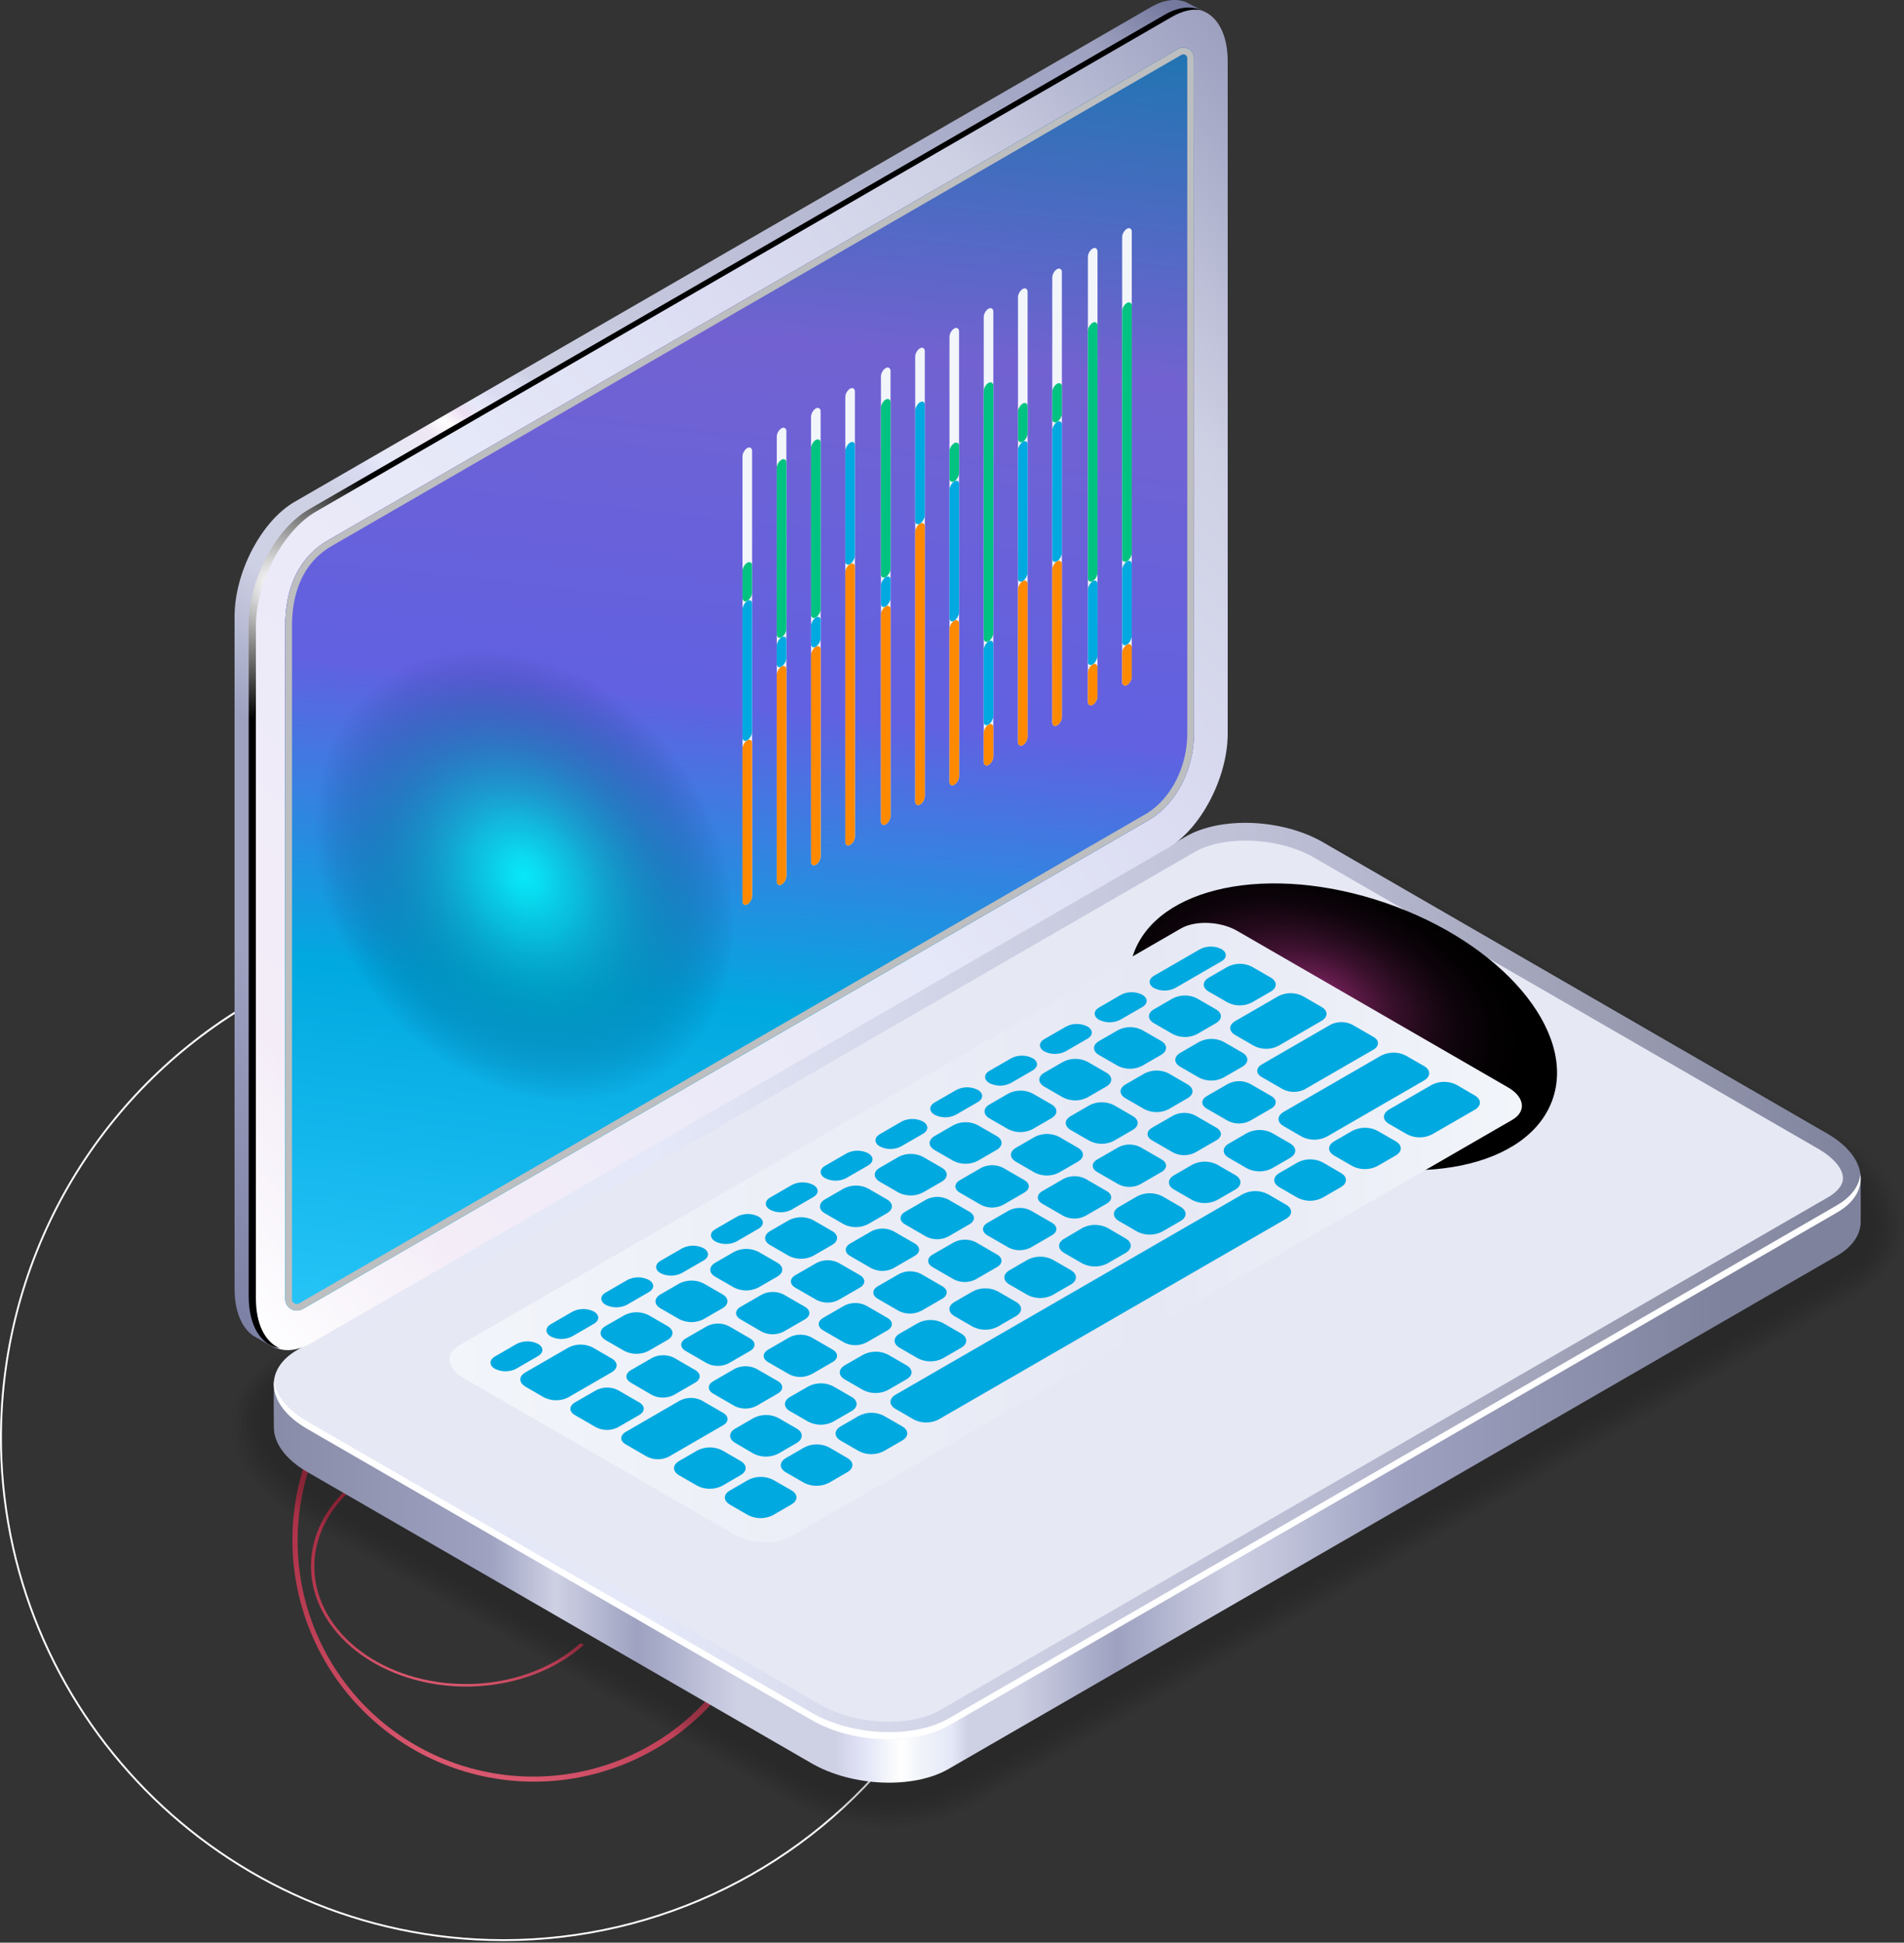 <svg width="303" height="309" viewBox="0 0 303 309" fill="none" xmlns="http://www.w3.org/2000/svg">
<rect x="0" y="0" width="303" height="309" fill="#333333" stroke="none"/>
<path d="M75.636 308.632C87.875 309.32 100.109 307.186 111.392 302.395C122.676 297.604 132.707 290.284 140.712 281C140.634 280.935 140.565 280.866 140.491 280.796C132.517 290.044 122.525 297.336 111.287 302.111C100.049 306.885 87.864 309.015 75.673 308.336C31.709 305.869 -2.044 268.115 0.427 224.174C1.206 210.406 5.539 197.074 13.002 185.477C20.465 173.881 30.805 164.415 43.014 158.003L42.769 157.767C30.546 164.224 20.198 173.728 12.727 185.36C5.256 196.991 0.916 210.354 0.127 224.156C-2.345 268.262 31.524 306.16 75.636 308.632Z" fill="white"/>
<path d="M114.078 270.078C113.797 269.912 113.519 269.736 113.251 269.547C106.929 276.901 98.002 281.517 88.347 282.426C78.692 283.335 69.061 280.465 61.477 274.42C53.894 268.375 48.95 259.625 47.684 250.01C46.418 240.395 48.929 230.664 54.689 222.862C55.643 221.566 56.678 220.331 57.789 219.166C57.53 218.972 57.276 218.769 57.031 218.547C53.514 222.27 50.777 226.658 48.979 231.453C47.181 236.248 46.36 241.354 46.563 246.471C46.765 251.589 47.988 256.614 50.16 261.252C52.331 265.89 55.408 270.047 59.208 273.48C63.008 276.913 67.456 279.552 72.29 281.242C77.124 282.932 82.247 283.64 87.359 283.323C92.47 283.006 97.467 281.671 102.055 279.397C106.643 277.122 110.731 273.954 114.078 270.078Z" fill="url(#paint0_radial_1_9661)"/>
<path d="M92.914 261.63C92.733 261.547 92.555 261.459 92.383 261.365C88.318 265.032 82.579 267.335 76.371 267.788C70.163 268.241 63.971 266.81 59.095 263.795C54.22 260.781 51.041 256.417 50.227 251.622C49.413 246.827 51.027 241.975 54.731 238.084C55.344 237.437 56.01 236.822 56.724 236.241C56.557 236.144 56.394 236.043 56.237 235.932C53.976 237.788 52.216 239.977 51.06 242.368C49.904 244.759 49.376 247.306 49.506 249.858C49.636 252.409 50.423 254.915 51.819 257.228C53.215 259.541 55.193 261.614 57.636 263.326C60.08 265.038 62.939 266.354 66.047 267.197C69.155 268.04 72.449 268.393 75.735 268.235C79.022 268.077 82.234 267.411 85.184 266.277C88.134 265.143 90.762 263.563 92.914 261.63Z" fill="url(#paint1_radial_1_9661)"/>
<g opacity="0.2">
<path opacity="0.09" d="M185.207 133.937L43.804 215.576C38.948 218.381 36.435 222.825 36.763 227.644C36.852 228.795 37.078 229.932 37.438 231.03C38.574 234.671 42.182 238.561 46.331 240.958L125.628 286.738C130.22 289.389 136.004 290.812 141.798 290.748C144.03 290.717 146.253 290.444 148.427 289.935C150.737 289.368 152.959 288.492 155.034 287.329L295.896 206.018C300.743 203.218 303.288 198.783 302.974 193.969C302.879 192.627 302.592 191.306 302.119 190.047C300.89 186.614 297.407 182.96 293.452 180.677L214.326 134.991C213.21 134.349 212.054 133.778 210.866 133.281C206.902 131.674 202.669 130.839 198.392 130.819C193.379 130.791 188.792 131.867 185.207 133.937Z" fill="black"/>
<path opacity="0.18" d="M185.563 134.547L44.155 216.186C39.309 218.986 37.072 223.426 37.687 228.129C37.864 229.233 38.152 230.316 38.546 231.363C39.678 234.597 43.864 238.755 47.592 240.894L125.947 286.132C130.525 288.775 136.337 290.152 142.061 290.022C146.667 289.938 151.177 288.695 155.177 286.41L295.527 205.389C300.35 202.617 302.614 198.192 302.022 193.498C301.827 192.213 301.473 190.958 300.969 189.76C299.768 186.706 295.758 182.83 292.191 180.77L214.234 135.753C213.133 135.124 211.998 134.556 210.834 134.053C206.936 132.44 202.767 131.585 198.549 131.535C193.62 131.479 189.088 132.514 185.563 134.547Z" fill="black"/>
<path opacity="0.27" d="M185.913 135.161L44.515 216.801C39.683 219.573 37.705 224.017 38.675 228.609C38.943 229.661 39.294 230.69 39.724 231.686C40.828 234.527 45.605 238.912 48.922 240.829L126.325 285.518C130.894 288.156 136.734 289.491 142.398 289.292C144.603 289.188 146.789 288.839 148.917 288.253C151.16 287.546 153.326 286.618 155.385 285.481L295.171 204.78C299.971 202.008 301.985 197.619 301.089 193.04C300.798 191.815 300.378 190.624 299.837 189.487C298.682 186.808 294.127 182.696 290.962 180.871L214.141 136.515C213.333 136.053 211.688 135.198 210.801 134.82C206.974 133.202 202.874 132.328 198.72 132.246C193.874 132.163 189.378 133.161 185.913 135.161Z" fill="black"/>
<path opacity="0.36" d="M186.27 135.771L44.867 217.411C40.048 220.182 38.329 224.608 39.637 229.09C39.99 230.085 40.402 231.058 40.87 232.005C41.924 234.458 47.338 239.083 50.226 240.76L126.681 284.899C131.237 287.532 137.104 288.821 142.703 288.562C144.896 288.418 147.065 288.031 149.171 287.407C150.71 286.982 154.323 285.278 155.575 284.557L294.816 204.17C299.597 201.398 301.362 197.05 300.152 192.588C299.767 191.425 299.283 190.299 298.706 189.22C297.62 186.91 292.496 182.576 289.729 180.982L214.049 137.277C213.343 136.871 211.541 135.924 210.765 135.586C207.009 133.965 202.98 133.073 198.891 132.958C194.124 132.851 189.684 133.812 186.27 135.771Z" fill="black"/>
<path opacity="0.45" d="M186.621 136.386L45.222 218.025C40.413 220.797 38.939 225.2 40.602 229.575C40.953 230.499 41.559 231.354 42.02 232.347C42.995 234.417 49.038 239.277 51.528 240.714L127.032 284.308C131.578 286.932 137.473 288.179 143.013 287.851C145.191 287.668 147.341 287.243 149.425 286.585C150.737 286.202 154.687 284.275 155.759 283.651L294.464 203.555C299.218 200.783 300.752 196.473 299.218 192.126C298.835 191.04 298.146 190.065 297.573 188.942C296.576 186.993 290.865 182.447 288.495 181.088L213.957 138.04C213.347 137.693 211.397 136.654 210.723 136.358C207.041 134.729 203.081 133.818 199.057 133.674C194.373 133.54 189.965 134.459 186.621 136.386Z" fill="black"/>
<path opacity="0.55" d="M186.976 137L45.573 218.639C40.778 221.411 39.535 225.796 41.563 230.055C41.989 230.985 42.527 231.858 43.166 232.656C43.679 234.504 50.757 239.429 52.831 240.63L127.388 283.675C131.92 286.289 137.843 287.495 143.318 287.107C145.482 286.887 147.615 286.422 149.675 285.721C150.77 285.389 155.052 283.226 155.944 282.709L294.095 202.941C298.825 200.206 300.137 195.895 298.253 191.668C297.782 190.585 297.16 189.574 296.405 188.665C295.836 186.933 289.202 182.322 287.225 181.185L213.86 138.825C213.356 138.534 211.249 137.393 210.7 137.148C207.088 135.516 203.198 134.586 199.238 134.408C194.627 134.205 190.256 135.129 186.976 137Z" fill="black"/>
<path opacity="0.64" d="M187.327 137.61L45.929 219.249C41.143 222.021 40.122 226.392 42.524 230.54C43.025 231.421 43.626 232.239 44.317 232.98C44.728 234.449 52.476 239.605 54.134 240.566L127.744 283.069C132.262 285.68 138.213 286.844 143.627 286.386C145.786 286.128 147.908 285.623 149.952 284.88C150.821 284.599 155.436 282.196 156.152 281.785L293.781 202.322C298.488 199.605 299.583 195.313 297.37 191.206C296.823 190.177 296.136 189.228 295.328 188.388C294.866 187.002 287.631 182.197 286.047 181.282L213.791 139.564C213.389 139.329 211.13 138.086 210.686 137.887C207.144 136.258 203.325 135.317 199.432 135.115C194.877 134.912 190.552 135.753 187.327 137.61Z" fill="black"/>
<path opacity="0.73" d="M187.683 138.224L46.285 219.864C41.508 222.636 40.699 227.002 43.485 231.021C44.055 231.854 44.719 232.62 45.462 233.303C45.772 234.407 54.189 239.771 55.432 240.501L128.095 282.45C132.604 285.051 138.582 286.146 143.932 285.647C146.242 285.421 148.284 284.682 150.183 284.04C150.83 283.818 155.778 281.171 156.318 280.861L293.402 201.717C298.086 199.009 298.982 194.731 296.414 190.753C295.789 189.778 295.036 188.892 294.173 188.12C293.836 187.081 285.977 182.077 284.79 181.393L213.675 140.331C213.37 140.156 210.958 138.811 210.63 138.659C207.16 137.019 203.41 136.053 199.579 135.813C195.13 135.591 190.843 136.4 187.683 138.224Z" fill="black"/>
<path opacity="0.82" d="M188.039 138.825L46.636 220.474C41.877 223.246 41.267 227.625 44.446 231.501C45.089 232.288 45.815 233.002 46.613 233.631C46.816 234.366 55.908 239.956 56.735 240.432L128.451 281.836C132.946 284.432 138.952 285.504 144.237 284.922C146.547 284.663 148.557 283.859 150.437 283.194C150.867 283.042 156.143 280.14 156.503 279.96L293.046 201.102C297.712 198.409 298.41 194.131 295.476 190.296C294.776 189.376 293.957 188.553 293.041 187.847C292.815 187.154 284.346 181.952 283.556 181.495L213.583 141.093C213.379 140.978 210.811 139.532 210.598 139.43C207.201 137.779 203.522 136.79 199.755 136.515C195.38 136.284 191.134 137.051 188.039 138.825Z" fill="black"/>
<path opacity="0.91" d="M188.39 139.449L46.991 221.088C42.242 223.832 41.831 228.258 45.407 231.987C46.119 232.723 46.908 233.383 47.758 233.955C47.86 234.32 57.622 240.127 58.038 240.367L128.802 281.226C133.288 283.813 139.321 284.843 144.546 284.192C146.829 283.906 148.829 283.042 150.686 282.344C150.904 282.265 156.508 279.11 156.692 279.004L292.708 200.488C297.328 197.808 297.855 193.521 294.556 189.839C293.776 188.977 292.892 188.217 291.923 187.575C291.812 187.228 282.729 181.828 282.337 181.601L213.499 141.87C213.398 141.81 210.681 140.262 210.575 140.211C207.252 138.563 203.646 137.56 199.949 137.254C195.629 136.977 191.43 137.698 188.39 139.449Z" fill="black"/>
<path opacity="0.2" d="M150.941 281.512L292.339 199.878C297.924 196.644 297.227 191.021 290.777 187.298L210.529 140.964C204.061 137.245 194.327 136.839 188.746 140.063L47.343 221.698C41.762 224.932 42.459 230.554 48.909 234.278L129.162 280.612C135.602 284.354 145.355 284.742 150.941 281.512Z" fill="black"/>
</g>
<path d="M150.941 281.383L292.339 199.748C294.829 198.312 296.072 196.394 296.109 194.385V187.381C296.067 184.937 294.261 189.178 290.777 187.168L210.529 140.839C204.061 137.116 194.327 136.709 188.746 139.915L47.343 221.573C45.495 222.645 44.109 218.08 43.647 219.531C43.49 219.993 43.591 226.424 43.582 226.923C43.527 229.422 45.333 232.079 48.913 234.144L129.162 280.482C135.602 284.201 145.355 284.608 150.941 281.383Z" fill="url(#paint2_linear_1_9661)"/>
<path d="M150.941 274.509L292.339 192.879C297.925 189.645 297.227 184.027 290.778 180.303L210.529 133.965C204.061 130.241 194.327 129.835 188.746 133.041L47.343 214.699C41.762 217.933 42.46 223.55 48.909 227.279L129.163 273.608C135.603 277.327 145.356 277.733 150.941 274.509Z" fill="url(#paint3_linear_1_9661)"/>
<path d="M141.479 273.862C144.662 273.862 147.518 273.224 149.527 272.06L290.93 190.43C291.813 189.917 293.286 188.85 293.286 187.413C293.286 185.898 291.822 184.179 289.364 182.738L209.115 136.409C206.145 134.69 202.185 133.711 198.203 133.711C195.025 133.711 192.165 134.344 190.155 135.503L48.775 217.143C47.893 217.655 46.419 218.718 46.419 220.159C46.419 221.601 47.884 223.393 50.337 224.835L130.548 271.159C133.542 272.878 137.52 273.862 141.479 273.862Z" fill="url(#paint4_linear_1_9661)"/>
<path d="M48.909 226.11L129.163 272.434C135.607 276.163 145.36 276.564 150.946 273.358L292.339 191.705C294.649 190.365 295.878 188.614 296.068 186.753C296.359 189.062 295.144 191.257 292.339 192.869L150.941 274.509C145.355 277.743 135.603 277.327 129.158 273.585L48.909 227.279C45.135 225.098 43.365 222.266 43.619 219.647C43.906 221.915 45.694 224.248 48.909 226.11Z" fill="white"/>
<path style="mix-blend-mode:color-dodge" d="M180.338 151.844C176.596 162.733 188.501 176.695 206.94 183.038C225.378 189.381 243.349 185.695 247.096 174.81C250.843 163.925 238.933 149.959 220.499 143.621C202.065 137.282 184.08 140.959 180.338 151.844Z" fill="url(#paint5_radial_1_9661)"/>
<path d="M125.813 244.437L240.637 178.141C242.947 176.815 242.647 174.5 239.99 172.967L196.882 148.065C194.225 146.531 190.21 146.365 187.914 147.695L73.085 213.996C70.775 215.322 71.076 217.642 73.732 219.175L116.841 244.068C119.497 245.597 123.512 245.763 125.813 244.437Z" fill="url(#paint6_linear_1_9661)"/>
<path d="M194.382 150.966C193.858 150.701 193.279 150.563 192.692 150.563C192.104 150.563 191.525 150.701 191.001 150.966L183.641 155.212C182.717 155.757 182.717 156.626 183.641 157.162C184.164 157.428 184.743 157.567 185.33 157.567C185.917 157.567 186.495 157.428 187.018 157.162L194.378 152.911C195.306 152.38 195.306 151.502 194.382 150.966ZM181.784 158.229C181.26 157.963 180.68 157.825 180.093 157.825C179.505 157.825 178.926 157.963 178.402 158.229L174.9 160.257C173.976 160.802 173.976 161.675 174.9 162.207C175.422 162.474 176 162.614 176.586 162.614C177.173 162.614 177.751 162.474 178.273 162.207L181.761 160.197C182.708 159.652 182.712 158.779 181.784 158.229ZM173.052 163.279C172.529 163.013 171.95 162.875 171.364 162.875C170.777 162.875 170.198 163.013 169.675 163.279L166.187 165.288C165.263 165.829 165.263 166.702 166.187 167.238C166.71 167.503 167.289 167.642 167.875 167.642C168.462 167.642 169.041 167.503 169.564 167.238L173.048 165.228C173.976 164.697 173.976 163.814 173.052 163.279ZM164.325 168.319C163.802 168.052 163.223 167.913 162.636 167.913C162.049 167.913 161.471 168.052 160.948 168.319L157.46 170.329C156.536 170.869 156.536 171.742 157.46 172.283C157.984 172.548 158.563 172.687 159.151 172.687C159.738 172.687 160.317 172.548 160.842 172.283L164.325 170.269C165.254 169.728 165.263 168.855 164.33 168.319H164.325ZM155.598 173.355C155.074 173.09 154.496 172.953 153.909 172.953C153.323 172.953 152.744 173.09 152.221 173.355L148.737 175.364C147.813 175.909 147.813 176.783 148.737 177.319C149.26 177.585 149.839 177.724 150.426 177.724C151.013 177.724 151.592 177.585 152.114 177.319L155.598 175.304C156.531 174.768 156.531 173.891 155.603 173.355H155.598ZM146.875 178.39C146.351 178.125 145.772 177.987 145.185 177.987C144.597 177.987 144.018 178.125 143.494 178.39L140.015 180.405C139.091 180.95 139.091 181.823 140.015 182.354C140.537 182.623 141.116 182.763 141.703 182.763C142.291 182.763 142.87 182.623 143.392 182.354L146.875 180.345C147.804 179.804 147.809 178.931 146.88 178.39H146.875ZM138.148 183.431C137.625 183.166 137.046 183.029 136.46 183.029C135.873 183.029 135.295 183.166 134.771 183.431L131.288 185.445C130.364 185.986 130.364 186.859 131.288 187.395C131.811 187.661 132.389 187.8 132.976 187.8C133.563 187.8 134.142 187.661 134.665 187.395L138.153 185.385C139.077 184.84 139.086 183.967 138.153 183.431H138.148ZM129.421 188.471C128.898 188.206 128.319 188.067 127.733 188.067C127.146 188.067 126.567 188.206 126.044 188.471L122.561 190.481C121.637 191.021 121.637 191.895 122.561 192.43C123.084 192.696 123.662 192.834 124.249 192.834C124.836 192.834 125.414 192.696 125.938 192.43L129.421 190.416C130.354 189.88 130.359 189.007 129.426 188.471H129.421ZM120.699 193.507C120.175 193.241 119.595 193.103 119.008 193.103C118.42 193.103 117.841 193.241 117.317 193.507L113.834 195.521C112.91 196.057 112.91 196.907 113.834 197.471C114.357 197.735 114.936 197.873 115.522 197.873C116.109 197.873 116.687 197.735 117.211 197.471L120.694 195.457C121.627 194.916 121.632 194.043 120.703 193.507H120.699ZM111.972 198.543C111.448 198.278 110.87 198.141 110.283 198.141C109.697 198.141 109.118 198.278 108.594 198.543L105.106 200.557C104.182 201.093 104.182 201.971 105.106 202.507C105.63 202.772 106.208 202.91 106.795 202.91C107.382 202.91 107.96 202.772 108.484 202.507L111.972 200.497C112.9 199.956 112.905 199.079 111.976 198.543H111.972ZM103.245 203.583C102.722 203.317 102.143 203.178 101.556 203.178C100.969 203.178 100.39 203.317 99.867 203.583L96.384 205.597C95.46 206.138 95.46 207.006 96.384 207.547C96.908 207.811 97.487 207.949 98.075 207.949C98.662 207.949 99.241 207.811 99.766 207.547L103.249 205.533C104.173 204.992 104.182 204.119 103.249 203.583H103.245ZM94.513 208.619C93.99 208.353 93.413 208.215 92.827 208.215C92.241 208.215 91.663 208.353 91.14 208.619L87.652 210.633C86.728 211.174 86.728 212.047 87.652 212.583C88.175 212.848 88.754 212.986 89.341 212.986C89.928 212.986 90.506 212.848 91.029 212.583L94.513 210.568C95.437 210.028 95.437 209.159 94.513 208.619ZM85.62 213.761C85.095 213.496 84.516 213.359 83.928 213.359C83.341 213.359 82.762 213.496 82.238 213.761L78.754 215.775C77.83 216.316 77.83 217.189 78.754 217.725C79.278 217.99 79.856 218.128 80.443 218.128C81.03 218.128 81.608 217.99 82.131 217.725L85.615 215.706C86.543 215.17 86.548 214.301 85.62 213.761ZM202.227 155.499L199.229 153.766C198.633 153.464 197.975 153.307 197.307 153.307C196.639 153.307 195.981 153.464 195.385 153.766L192.368 155.508C191.301 156.122 191.296 157.12 192.368 157.73L195.367 159.458C195.962 159.763 196.622 159.922 197.291 159.922C197.96 159.922 198.619 159.763 199.215 159.458L202.232 157.721C203.281 157.102 203.285 156.113 202.227 155.499ZM190.474 164.503L193.491 162.756C194.553 162.142 194.563 161.149 193.491 160.539L190.492 158.806C189.897 158.502 189.239 158.344 188.571 158.344C187.902 158.344 187.244 158.502 186.649 158.806L183.641 160.539C182.578 161.153 182.574 162.147 183.641 162.756L186.644 164.489C187.237 164.791 187.892 164.949 188.557 164.952C189.223 164.954 189.879 164.8 190.474 164.503ZM184.778 165.575L181.779 163.847C181.184 163.544 180.525 163.386 179.857 163.386C179.189 163.386 178.531 163.544 177.935 163.847L174.9 165.593C173.833 166.208 173.828 167.201 174.9 167.815L177.898 169.543C178.494 169.845 179.153 170.003 179.82 170.003C180.488 170.003 181.147 169.845 181.742 169.543L184.759 167.801C185.831 167.178 185.836 166.184 184.778 165.575ZM176.055 170.615L173.052 168.883C172.456 168.581 171.798 168.423 171.13 168.423C170.462 168.423 169.804 168.581 169.208 168.883L166.191 170.629C165.124 171.239 165.124 172.237 166.191 172.846L169.185 174.574C169.781 174.877 170.441 175.035 171.109 175.035C171.778 175.035 172.437 174.877 173.034 174.574L176.046 172.833C177.108 172.218 177.113 171.225 176.055 170.615ZM157.455 177.887L160.454 179.619C161.05 179.92 161.708 180.076 162.375 180.076C163.043 180.076 163.701 179.92 164.297 179.619L167.314 177.873C168.381 177.259 168.386 176.265 167.314 175.655L164.33 173.937C163.734 173.635 163.076 173.477 162.408 173.477C161.74 173.477 161.081 173.635 160.486 173.937L157.464 175.683C156.42 176.284 156.42 177.277 157.455 177.887ZM148.728 182.923L151.726 184.655C152.322 184.958 152.98 185.116 153.648 185.116C154.316 185.116 154.975 184.958 155.57 184.655L158.592 182.913C159.654 182.299 159.659 181.301 158.592 180.696L155.593 178.963C154.998 178.66 154.339 178.502 153.671 178.502C153.003 178.502 152.345 178.66 151.75 178.963L148.733 180.705C147.675 181.329 147.67 182.313 148.728 182.923ZM140.001 187.968L142.999 189.695C143.595 189.999 144.255 190.156 144.924 190.156C145.592 190.156 146.252 189.999 146.848 189.695L149.865 187.958C150.927 187.339 150.932 186.346 149.865 185.732L146.866 184.004C146.271 183.699 145.613 183.541 144.944 183.541C144.276 183.541 143.617 183.699 143.022 184.004L140.006 185.745C138.948 186.36 138.943 187.335 140.001 187.968ZM131.278 193.003L134.277 194.731C134.872 195.034 135.531 195.192 136.199 195.192C136.867 195.192 137.525 195.034 138.121 194.731L141.137 192.989C142.2 192.375 142.209 191.382 141.137 190.772L138.139 189.039C137.543 188.737 136.885 188.58 136.217 188.58C135.549 188.58 134.891 188.737 134.295 189.039L131.278 190.781C130.225 191.396 130.221 192.417 131.278 193.003ZM122.551 198.039L125.55 199.772C126.146 200.072 126.804 200.229 127.472 200.229C128.139 200.229 128.797 200.072 129.394 199.772L132.41 198.025C133.478 197.415 133.482 196.417 132.41 195.808L129.412 194.075C128.817 193.772 128.158 193.614 127.49 193.614C126.822 193.614 126.164 193.772 125.568 194.075L122.551 195.817C121.498 196.436 121.493 197.429 122.551 198.039ZM113.824 203.079L116.827 204.807C117.423 205.108 118.082 205.264 118.749 205.264C119.417 205.264 120.075 205.108 120.671 204.807L123.688 203.066C124.75 202.451 124.76 201.453 123.688 200.843L120.69 199.111C120.094 198.809 119.435 198.652 118.768 198.652C118.1 198.652 117.441 198.809 116.846 199.111L113.829 200.853C112.776 201.472 112.766 202.465 113.824 203.079ZM114.975 205.879L111.976 204.147C111.38 203.845 110.721 203.688 110.052 203.688C109.384 203.688 108.724 203.845 108.128 204.147L105.111 205.888C104.048 206.507 104.044 207.496 105.111 208.111L108.114 209.838C108.709 210.143 109.368 210.301 110.036 210.301C110.704 210.301 111.363 210.143 111.958 209.838L114.975 208.097C116.023 207.482 116.033 206.489 114.975 205.879ZM96.361 213.151L99.359 214.883C99.954 215.188 100.613 215.346 101.281 215.346C101.949 215.346 102.608 215.188 103.203 214.883L106.22 213.142C107.287 212.527 107.292 211.534 106.22 210.924L103.221 209.192C102.626 208.89 101.967 208.732 101.3 208.732C100.632 208.732 99.973 208.89 99.378 209.192L96.356 210.929C95.321 211.548 95.317 212.536 96.361 213.151ZM83.582 220.543L86.58 222.275C87.177 222.576 87.835 222.732 88.502 222.732C89.17 222.732 89.828 222.576 90.424 222.275L97.326 218.288C98.394 217.669 98.398 216.681 97.326 216.071L94.328 214.334C93.732 214.032 93.074 213.874 92.406 213.874C91.738 213.874 91.08 214.032 90.484 214.334L83.591 218.311C82.543 218.926 82.538 219.919 83.596 220.534L83.582 220.543ZM210.312 160.169L207.314 158.437C206.718 158.134 206.058 157.976 205.39 157.976C204.721 157.976 204.061 158.134 203.465 158.437L196.577 162.415C195.514 163.029 195.505 164.022 196.577 164.637L199.58 166.369C200.176 166.671 200.834 166.829 201.502 166.829C202.17 166.829 202.828 166.671 203.424 166.369L210.298 162.387C211.361 161.768 211.37 160.779 210.312 160.169ZM197.713 167.441L194.715 165.709C194.119 165.407 193.459 165.25 192.791 165.25C192.122 165.25 191.463 165.407 190.867 165.709L187.836 167.469C186.769 168.083 186.764 169.077 187.836 169.686L190.834 171.419C191.43 171.722 192.088 171.88 192.756 171.88C193.424 171.88 194.083 171.722 194.678 171.419L197.695 169.682C198.767 169.044 198.771 168.051 197.713 167.441ZM188.972 174.699C190.04 174.08 190.044 173.087 188.972 172.477L185.988 170.744C185.393 170.441 184.734 170.283 184.066 170.283C183.398 170.283 182.74 170.441 182.144 170.744L179.127 172.486C178.06 173.101 178.056 174.094 179.127 174.704L182.126 176.436C182.721 176.739 183.38 176.897 184.048 176.897C184.716 176.897 185.374 176.739 185.97 176.436L188.972 174.699ZM180.25 179.735C181.317 179.12 181.317 178.122 180.25 177.513L177.266 175.785C176.669 175.483 176.01 175.326 175.341 175.326C174.673 175.326 174.014 175.483 173.417 175.785L170.4 177.526C169.338 178.141 169.333 179.13 170.4 179.744L173.399 181.477C173.993 181.778 174.651 181.936 175.318 181.936C175.985 181.936 176.643 181.778 177.238 181.477L180.25 179.735ZM164.695 180.83L161.673 182.571C160.611 183.186 160.606 184.175 161.673 184.789L164.672 186.522C165.267 186.823 165.926 186.981 166.593 186.981C167.261 186.981 167.92 186.823 168.515 186.522L171.532 184.78C172.599 184.161 172.604 183.172 171.532 182.562L168.538 180.825C167.943 180.523 167.284 180.366 166.616 180.366C165.948 180.367 165.29 180.526 164.695 180.83ZM156.152 185.759L152.766 187.718C151.8 188.272 151.796 189.169 152.766 189.719L156.134 191.664C156.672 191.936 157.268 192.077 157.871 192.077C158.474 192.077 159.069 191.936 159.608 191.664L162.999 189.7C163.96 189.146 163.965 188.249 162.999 187.7L159.631 185.755C159.092 185.481 158.496 185.339 157.891 185.34C157.287 185.341 156.691 185.484 156.152 185.759ZM147.425 190.795L144.039 192.754C143.073 193.308 143.069 194.205 144.039 194.759L147.407 196.704C147.944 196.976 148.539 197.118 149.142 197.118C149.744 197.118 150.339 196.976 150.876 196.704L154.267 194.745C155.228 194.186 155.233 193.29 154.267 192.74L150.899 190.795C150.361 190.521 149.766 190.379 149.162 190.379C148.559 190.379 147.963 190.521 147.425 190.795ZM138.703 195.835L135.312 197.79C134.351 198.349 134.346 199.245 135.312 199.795L138.68 201.74C139.218 202.012 139.813 202.153 140.417 202.153C141.02 202.153 141.615 202.012 142.154 201.74L145.54 199.781C146.506 199.226 146.51 198.33 145.54 197.776L142.172 195.831C141.634 195.56 141.04 195.42 140.437 195.42C139.834 195.421 139.24 195.563 138.703 195.835ZM129.976 200.871L126.589 202.825C125.624 203.384 125.619 204.281 126.589 204.835L129.957 206.78C130.495 207.055 131.09 207.198 131.694 207.198C132.298 207.198 132.893 207.055 133.431 206.78L136.822 204.826C137.783 204.271 137.788 203.371 136.822 202.816L133.454 200.876C132.916 200.601 132.32 200.457 131.716 200.456C131.111 200.455 130.515 200.598 129.976 200.871ZM121.249 205.911L117.862 207.866C116.897 208.42 116.897 209.321 117.862 209.871L121.216 211.82C121.754 212.094 122.35 212.236 122.953 212.236C123.557 212.236 124.152 212.094 124.69 211.82L128.081 209.866C129.042 209.307 129.047 208.411 128.081 207.856L124.718 205.916C124.181 205.642 123.587 205.499 122.984 205.498C122.381 205.498 121.786 205.639 121.249 205.911ZM115.963 216.847L119.354 214.893C120.32 214.338 120.32 213.442 119.354 212.888L115.991 210.943C115.453 210.669 114.858 210.527 114.254 210.527C113.65 210.527 113.055 210.669 112.517 210.943L109.126 212.897C108.165 213.451 108.16 214.348 109.126 214.897L112.494 216.842C113.03 217.118 113.625 217.261 114.228 217.262C114.831 217.263 115.426 217.121 115.963 216.847ZM107.241 221.887L110.632 219.928C111.593 219.374 111.597 218.478 110.632 217.923L107.273 215.978C106.735 215.706 106.14 215.565 105.536 215.565C104.933 215.565 104.338 215.706 103.799 215.978L100.408 217.937C99.447 218.492 99.442 219.393 100.408 219.942L103.753 221.892C104.293 222.167 104.891 222.31 105.497 222.309C106.104 222.308 106.701 222.164 107.241 221.887ZM91.491 225.089L94.859 227.034C95.398 227.307 95.993 227.45 96.597 227.45C97.2 227.45 97.795 227.307 98.334 227.034L101.725 225.075C102.686 224.521 102.69 223.624 101.725 223.07L98.357 221.125C97.819 220.852 97.223 220.709 96.62 220.709C96.016 220.709 95.421 220.852 94.882 221.125L91.491 223.079C90.54 223.638 90.535 224.539 91.491 225.089ZM218.577 164.937L215.209 162.992C214.671 162.72 214.076 162.578 213.472 162.578C212.869 162.578 212.274 162.72 211.735 162.992L200.795 169.317C199.834 169.871 199.825 170.772 200.795 171.322L204.168 173.267C204.706 173.54 205.301 173.683 205.905 173.683C206.508 173.683 207.104 173.54 207.642 173.267L218.582 166.951C219.529 166.388 219.534 165.491 218.577 164.937ZM202.301 174.334L198.924 172.389C198.386 172.116 197.79 171.973 197.187 171.973C196.583 171.973 195.988 172.116 195.45 172.389L192.059 174.343C191.098 174.898 191.093 175.799 192.059 176.353L195.427 178.293C195.965 178.565 196.56 178.707 197.164 178.707C197.767 178.707 198.362 178.565 198.901 178.293L202.287 176.339C203.253 175.785 203.257 174.888 202.301 174.334ZM193.574 179.374L190.206 177.429C189.668 177.155 189.073 177.012 188.469 177.012C187.865 177.012 187.27 177.155 186.732 177.429L183.341 179.384C182.38 179.938 182.375 180.834 183.341 181.389L186.709 183.334C187.247 183.607 187.842 183.75 188.446 183.75C189.05 183.75 189.645 183.607 190.183 183.334L193.574 181.38C194.526 180.82 194.53 179.943 193.574 179.374ZM184.847 184.415L181.479 182.47C180.942 182.196 180.347 182.054 179.744 182.054C179.141 182.054 178.547 182.196 178.009 182.47L174.618 184.424C173.657 184.983 173.653 185.879 174.618 186.429L177.982 188.374C178.52 188.649 179.116 188.792 179.721 188.792C180.326 188.792 180.922 188.649 181.46 188.374L184.847 186.415C185.799 185.861 185.803 184.965 184.847 184.415ZM172.724 193.41L176.111 191.456C177.076 190.901 177.081 190 176.111 189.451L172.743 187.506C172.204 187.232 171.609 187.09 171.005 187.09C170.402 187.09 169.807 187.232 169.268 187.506L165.877 189.464C164.916 190.019 164.912 190.92 165.877 191.469L169.245 193.414C169.784 193.688 170.381 193.83 170.985 193.829C171.59 193.829 172.186 193.685 172.724 193.41ZM163.997 198.45L167.388 196.491C168.349 195.937 168.354 195.041 167.388 194.486L164.02 192.546C163.482 192.272 162.887 192.13 162.283 192.13C161.679 192.13 161.084 192.272 160.546 192.546L157.159 194.505C156.194 195.059 156.189 195.96 157.159 196.51L160.527 198.455C161.066 198.725 161.66 198.866 162.263 198.865C162.865 198.864 163.459 198.722 163.997 198.45ZM155.27 203.504L158.661 201.55C159.622 200.991 159.627 200.095 158.661 199.541L155.298 197.596C154.759 197.324 154.164 197.182 153.561 197.182C152.957 197.182 152.362 197.324 151.823 197.596L148.432 199.55C147.467 200.104 147.462 201.005 148.432 201.559L151.8 203.504C152.337 203.779 152.932 203.922 153.535 203.922C154.138 203.922 154.733 203.779 155.27 203.504ZM146.547 208.545L149.934 206.591C150.899 206.032 150.904 205.131 149.934 204.581L146.566 202.636C146.028 202.362 145.433 202.22 144.829 202.22C144.225 202.22 143.63 202.362 143.092 202.636L139.701 204.59C138.74 205.145 138.735 206.045 139.701 206.595L143.069 208.54C143.609 208.81 144.206 208.949 144.81 208.947C145.414 208.944 146.009 208.8 146.547 208.526V208.545ZM137.82 213.581L141.211 211.626C142.172 211.072 142.177 210.171 141.211 209.617L137.843 207.676C137.305 207.403 136.71 207.26 136.106 207.26C135.503 207.26 134.907 207.403 134.369 207.676L131.011 209.617C130.05 210.176 130.045 211.072 131.011 211.622L134.378 213.567C134.913 213.834 135.502 213.973 136.1 213.972C136.698 213.971 137.287 213.831 137.82 213.562V213.581ZM129.093 218.621L132.484 216.662C133.445 216.108 133.454 215.211 132.484 214.657L129.121 212.712C128.582 212.439 127.986 212.297 127.382 212.297C126.777 212.297 126.181 212.439 125.642 212.712L122.256 214.671C121.295 215.225 121.286 216.126 122.256 216.676L125.624 218.621C126.163 218.891 126.758 219.03 127.361 219.027C127.963 219.023 128.557 218.878 129.093 218.602V218.621ZM123.771 219.674L120.385 217.729C119.846 217.457 119.251 217.316 118.648 217.316C118.044 217.316 117.449 217.457 116.91 217.729L113.524 219.693C112.558 220.243 112.554 221.139 113.524 221.693L116.892 223.638C117.43 223.912 118.025 224.054 118.629 224.054C119.233 224.054 119.828 223.912 120.366 223.638L123.753 221.679C124.718 221.125 124.727 220.229 123.771 219.674ZM99.595 229.755L102.958 231.7C103.497 231.973 104.093 232.116 104.698 232.116C105.302 232.116 105.898 231.973 106.437 231.7L115.053 226.72C116.014 226.17 116.019 225.269 115.053 224.719L111.685 222.77C111.147 222.498 110.552 222.356 109.948 222.356C109.345 222.356 108.75 222.498 108.211 222.77L99.595 227.755C98.62 228.304 98.62 229.205 99.595 229.755ZM226.644 169.585L223.724 167.903C223.116 167.594 222.444 167.433 221.763 167.433C221.081 167.433 220.409 167.594 219.801 167.903L204.278 176.861C203.193 177.494 203.183 178.506 204.278 179.13L207.194 180.816C207.802 181.124 208.475 181.285 209.157 181.285C209.839 181.285 210.512 181.124 211.121 180.816L226.644 171.853C227.702 171.225 227.706 170.208 226.644 169.585ZM205.336 181.888L202.417 180.206C201.808 179.898 201.135 179.737 200.453 179.737C199.771 179.737 199.098 179.898 198.49 180.206L195.556 181.902C194.466 182.53 194.461 183.542 195.556 184.17L198.471 185.856C199.08 186.165 199.752 186.325 200.435 186.325C201.117 186.325 201.79 186.165 202.398 185.856L205.332 184.161C206.39 183.528 206.394 182.516 205.318 181.888H205.336ZM196.614 186.928L193.694 185.242C193.086 184.934 192.414 184.774 191.733 184.774C191.052 184.774 190.38 184.934 189.772 185.242L186.833 186.942C185.748 187.57 185.739 188.587 186.833 189.206L189.753 190.892C190.361 191.201 191.033 191.362 191.714 191.362C192.396 191.362 193.068 191.201 193.676 190.892L196.614 189.201C197.663 188.564 197.667 187.556 196.614 186.928ZM187.864 191.955L184.949 190.268C184.339 189.96 183.666 189.799 182.983 189.799C182.3 189.799 181.626 189.96 181.017 190.268L178.083 191.968C176.998 192.592 176.993 193.609 178.083 194.232L181.003 195.919C181.611 196.227 182.283 196.388 182.964 196.388C183.646 196.388 184.318 196.227 184.925 195.919L187.868 194.223C188.94 193.604 188.945 192.592 187.864 191.955ZM179.137 196.99L176.221 195.299C175.613 194.992 174.94 194.832 174.258 194.832C173.576 194.832 172.903 194.992 172.294 195.299L169.356 197.037C168.27 197.66 168.266 198.677 169.356 199.3L172.271 200.987C172.88 201.295 173.553 201.456 174.235 201.456C174.917 201.456 175.59 201.295 176.198 200.987L179.137 199.291C180.213 198.64 180.218 197.628 179.137 197.004V196.99ZM170.414 202.026L167.508 200.358C166.9 200.05 166.227 199.889 165.545 199.889C164.862 199.889 164.19 200.05 163.581 200.358L160.648 202.054C159.557 202.682 159.553 203.694 160.648 204.318L163.567 206.004C164.175 206.313 164.847 206.474 165.529 206.474C166.21 206.474 166.882 206.313 167.49 206.004L170.428 204.308C171.486 203.68 171.495 202.664 170.414 202.04V202.026ZM161.687 207.08L158.767 205.394C158.159 205.087 157.487 204.927 156.806 204.927C156.125 204.927 155.453 205.087 154.845 205.394L151.907 207.09C150.821 207.718 150.816 208.734 151.907 209.358L154.826 211.04C155.434 211.351 156.107 211.513 156.79 211.513C157.473 211.513 158.146 211.351 158.753 211.04L161.687 209.344C162.759 208.716 162.768 207.704 161.687 207.08ZM152.96 212.116L150.045 210.434C149.437 210.125 148.764 209.963 148.081 209.963C147.399 209.963 146.726 210.125 146.118 210.434L143.179 212.125C142.094 212.754 142.089 213.765 143.179 214.389L146.099 216.075C146.707 216.384 147.379 216.545 148.06 216.545C148.742 216.545 149.414 216.384 150.022 216.075L152.96 214.38C154.036 213.756 154.041 212.744 152.96 212.116ZM144.237 217.156L141.318 215.47C140.71 215.16 140.037 214.999 139.354 214.999C138.672 214.999 137.999 215.16 137.391 215.47L134.452 217.161C133.371 217.794 133.362 218.806 134.452 219.429L137.372 221.111C137.98 221.42 138.652 221.581 139.333 221.581C140.015 221.581 140.687 221.42 141.295 221.111L144.233 219.416C145.332 218.792 145.332 217.78 144.237 217.156ZM135.51 222.192L132.591 220.506C131.983 220.197 131.311 220.036 130.629 220.036C129.948 220.036 129.276 220.197 128.668 220.506L125.73 222.201C124.644 222.83 124.635 223.846 125.73 224.47L128.65 226.152C129.257 226.46 129.929 226.621 130.611 226.621C131.292 226.621 131.964 226.46 132.572 226.152L135.51 224.456C136.587 223.832 136.591 222.816 135.51 222.192ZM126.783 227.233L123.868 225.546C123.26 225.236 122.587 225.075 121.905 225.075C121.222 225.075 120.549 225.236 119.941 225.546L117.007 227.242C115.917 227.87 115.913 228.887 117.007 229.51L119.923 231.224C120.531 231.533 121.204 231.693 121.886 231.693C122.568 231.693 123.241 231.533 123.85 231.224L126.788 229.529C127.86 228.868 127.864 227.852 126.783 227.233ZM108.072 234.666L110.992 236.348C111.6 236.655 112.272 236.815 112.953 236.815C113.635 236.815 114.307 236.655 114.915 236.348L117.853 234.648C118.939 234.024 118.943 233.008 117.853 232.384L114.933 230.698C114.324 230.39 113.652 230.23 112.97 230.23C112.288 230.23 111.615 230.39 111.006 230.698L108.068 232.398C106.987 233.026 106.987 234.042 108.072 234.666ZM221.044 178.765L223.959 180.446C224.568 180.756 225.24 180.918 225.923 180.918C226.605 180.918 227.278 180.756 227.886 180.446L234.696 176.519C235.782 175.891 235.787 174.879 234.696 174.251L231.79 172.551C231.183 172.242 230.511 172.081 229.829 172.081C229.147 172.081 228.476 172.242 227.868 172.551L221.053 176.482C219.968 177.134 219.963 178.15 221.044 178.774V178.765ZM212.322 183.81L215.242 185.496C215.849 185.805 216.521 185.966 217.203 185.966C217.884 185.966 218.556 185.805 219.164 185.496L222.102 183.8C223.188 183.177 223.193 182.16 222.102 181.532L219.182 179.85C218.574 179.543 217.901 179.383 217.219 179.383C216.537 179.383 215.864 179.543 215.255 179.85L212.322 181.541C211.245 182.17 211.236 183.177 212.322 183.81ZM203.599 188.845L206.514 190.532C207.123 190.84 207.796 191.001 208.478 191.001C209.16 191.001 209.833 190.84 210.441 190.532L213.375 188.836C214.465 188.208 214.47 187.196 213.375 186.568L210.474 184.877C209.865 184.569 209.192 184.409 208.51 184.409C207.828 184.409 207.156 184.569 206.547 184.877L203.609 186.577C202.518 187.205 202.514 188.222 203.595 188.845H203.599ZM142.514 224.109L145.429 225.796C146.038 226.106 146.71 226.267 147.393 226.267C148.075 226.267 148.748 226.106 149.356 225.796L204.648 193.876C205.734 193.248 205.743 192.236 204.648 191.613L201.733 189.926C201.124 189.618 200.452 189.457 199.769 189.457C199.087 189.457 198.414 189.618 197.806 189.926L142.523 221.846C141.438 222.474 141.433 223.486 142.514 224.109ZM133.782 229.15L136.702 230.836C137.31 231.145 137.982 231.306 138.663 231.306C139.345 231.306 140.017 231.145 140.625 230.836L143.563 229.141C144.649 228.512 144.658 227.501 143.563 226.872L140.643 225.191C140.035 224.881 139.362 224.719 138.68 224.719C137.997 224.719 137.324 224.881 136.716 225.191L133.782 226.881C132.711 227.528 132.706 228.522 133.782 229.15ZM125.055 234.19L127.975 235.872C128.584 236.179 129.257 236.339 129.939 236.339C130.621 236.339 131.293 236.179 131.902 235.872L134.836 234.172C135.922 233.548 135.931 232.532 134.836 231.908L131.935 230.222C131.328 229.911 130.655 229.749 129.973 229.749C129.291 229.749 128.619 229.911 128.012 230.222L125.074 231.917C123.988 232.546 123.984 233.567 125.06 234.19H125.055ZM116.153 239.328L119.068 241.014C119.677 241.321 120.349 241.481 121.031 241.481C121.713 241.481 122.386 241.321 122.995 241.014L125.929 239.309C127.019 238.685 127.024 237.669 125.929 237.045L123.027 235.382C122.419 235.075 121.747 234.915 121.066 234.915C120.385 234.915 119.713 235.075 119.105 235.382L116.167 237.078C115.076 237.692 115.076 238.704 116.157 239.328H116.153Z" fill="#00A9E0"/>
<path d="M49.584 213.608L185.826 134.907C191.098 131.863 195.376 123.695 195.376 116.659V9.78C195.376 2.749 191.098 -0.485 185.826 2.564L49.584 81.265C44.312 84.314 40.034 92.482 40.034 99.514V206.392C40.034 213.424 44.312 216.657 49.584 213.608Z" fill="url(#paint7_linear_1_9661)"/>
<path d="M48.355 208.124L183.142 130.264C187.374 127.566 190.012 122.193 190.012 116.649V9.263C190.011 8.965 189.932 8.673 189.782 8.415C189.632 8.158 189.417 7.944 189.159 7.796C188.9 7.648 188.607 7.571 188.309 7.572C188.011 7.573 187.719 7.653 187.462 7.803L187.161 7.979L52.258 85.908C47.204 88.823 45.389 93.998 45.389 99.514V206.66C45.395 206.978 45.483 207.288 45.644 207.562C45.806 207.836 46.035 208.063 46.31 208.223C46.585 208.382 46.896 208.468 47.214 208.471C47.532 208.475 47.845 208.397 48.124 208.245L48.355 208.124Z" fill="url(#paint8_linear_1_9661)"/>
<g style="mix-blend-mode:overlay">
<path d="M48.355 208.125L183.142 130.265C187.374 127.566 190.012 122.193 190.012 116.65V9.263C190.011 8.965 189.932 8.673 189.782 8.415C189.632 8.158 189.417 7.944 189.159 7.796C188.9 7.648 188.607 7.571 188.309 7.572C188.011 7.573 187.719 7.653 187.462 7.803L187.161 7.979L52.258 85.908C47.204 88.823 45.389 93.998 45.389 99.514V206.66C45.395 206.978 45.483 207.289 45.644 207.562C45.806 207.836 46.035 208.063 46.31 208.223C46.585 208.382 46.896 208.468 47.214 208.472C47.532 208.475 47.845 208.397 48.124 208.245L48.355 208.125Z" fill="url(#paint9_linear_1_9661)"/>
</g>
<rect width="1.761" height="72.499" rx="0.88" transform="matrix(0.867 -0.501 2.20565e-08 1.001 178.581 36.823)" fill="#F2F5FA"/>
<rect width="1.761" height="6.428" rx="0.88" transform="matrix(0.867 -0.501 2.20565e-08 1.001 178.581 102.971)" fill="#FF8A00"/>
<rect width="1.761" height="13.214" rx="0.88" transform="matrix(0.867 -0.501 -2.20565e-08 -1.001 178.581 102.971)" fill="#00A9E0"/>
<rect width="1.761" height="41.071" rx="0.88" transform="matrix(0.867 -0.501 2.20565e-08 1.001 178.581 48.622)" fill="#00C281"/>
<rect width="1.761" height="72.499" rx="0.88" transform="matrix(0.867 -0.501 2.20565e-08 1.001 173.128 39.97)" fill="#F2F5FA"/>
<rect width="1.761" height="6.428" rx="0.88" transform="matrix(0.867 -0.501 2.20565e-08 1.001 173.128 106.118)" fill="#FF8A00"/>
<rect width="1.761" height="13.214" rx="0.88" transform="matrix(0.867 -0.501 -2.20565e-08 -1.001 173.128 106.118)" fill="#00A9E0"/>
<rect width="1.761" height="41.071" rx="0.88" transform="matrix(0.867 -0.501 2.20565e-08 1.001 173.128 51.769)" fill="#00C281"/>
<rect width="1.761" height="72.499" rx="0.88" transform="matrix(0.867 -0.501 2.20565e-08 1.001 167.457 43.245)" fill="#F2F5FA"/>
<rect width="1.761" height="26.071" rx="0.88" transform="matrix(0.867 -0.501 2.20565e-08 1.001 167.457 89.727)" fill="#FF8A00"/>
<rect width="1.761" height="22.143" rx="0.88" transform="matrix(0.867 -0.501 -2.20565e-08 -1.001 167.457 89.727)" fill="#00A9E0"/>
<rect width="1.761" height="6.071" rx="0.88" transform="matrix(0.867 -0.501 2.20565e-08 1.001 167.457 61.48)" fill="#00C281"/>
<rect width="1.761" height="72.499" rx="0.88" transform="matrix(0.867 -0.501 2.20565e-08 1.001 162.004 46.393)" fill="#F2F5FA"/>
<rect width="1.761" height="26.071" rx="0.88" transform="matrix(0.867 -0.501 2.20565e-08 1.001 162.004 92.876)" fill="#FF8A00"/>
<rect width="1.761" height="22.143" rx="0.88" transform="matrix(0.867 -0.501 -2.20565e-08 -1.001 162.004 92.876)" fill="#00A9E0"/>
<rect width="1.761" height="6.071" rx="0.88" transform="matrix(0.867 -0.501 2.20565e-08 1.001 162.004 64.628)" fill="#00C281"/>
<rect width="1.761" height="72.499" rx="0.88" transform="matrix(0.867 -0.501 2.20565e-08 1.001 156.551 49.541)" fill="#F2F5FA"/>
<rect width="1.761" height="6.428" rx="0.88" transform="matrix(0.867 -0.501 2.20565e-08 1.001 156.551 115.689)" fill="#FF8A00"/>
<rect width="1.761" height="13.214" rx="0.88" transform="matrix(0.867 -0.501 -2.20565e-08 -1.001 156.551 115.689)" fill="#00A9E0"/>
<rect width="1.761" height="41.071" rx="0.88" transform="matrix(0.867 -0.501 2.20565e-08 1.001 156.551 61.34)" fill="#00C281"/>
<rect width="1.761" height="72.499" rx="0.88" transform="matrix(0.867 -0.501 2.20565e-08 1.001 151.098 52.69)" fill="#F2F5FA"/>
<rect width="1.761" height="26.071" rx="0.88" transform="matrix(0.867 -0.501 2.20565e-08 1.001 151.098 99.173)" fill="#FF8A00"/>
<rect width="1.761" height="22.143" rx="0.88" transform="matrix(0.867 -0.501 -2.20565e-08 -1.001 151.098 99.173)" fill="#00A9E0"/>
<rect width="1.761" height="6.071" rx="0.88" transform="matrix(0.867 -0.501 2.20565e-08 1.001 151.098 70.926)" fill="#00C281"/>
<rect width="1.761" height="72.499" rx="0.88" transform="matrix(0.867 -0.501 2.20565e-08 1.001 145.645 55.838)" fill="#F2F5FA"/>
<rect width="1.761" height="44.642" rx="0.88" transform="matrix(0.867 -0.501 2.20565e-08 1.001 145.645 83.728)" fill="#FF8A00"/>
<rect width="1.761" height="19.285" rx="0.88" transform="matrix(0.867 -0.501 -2.20565e-08 -1.001 145.645 83.728)" fill="#00A9E0"/>
<rect width="1.761" height="72.499" rx="0.88" transform="matrix(0.867 -0.501 2.20565e-08 1.001 140.192 58.986)" fill="#F2F5FA"/>
<rect width="1.761" height="34.642" rx="0.88" transform="matrix(0.867 -0.501 2.20565e-08 1.001 140.192 96.887)" fill="#FF8A00"/>
<rect width="1.761" height="4.642" rx="0.88" transform="matrix(0.867 -0.501 -2.20565e-08 -1.001 140.192 96.887)" fill="#00A9E0"/>
<rect width="1.761" height="28.214" rx="0.88" transform="matrix(0.867 -0.501 2.20565e-08 1.001 140.192 63.991)" fill="#00C281"/>
<rect width="1.761" height="72.499" rx="0.88" transform="matrix(0.867 -0.501 2.20565e-08 1.001 134.521 62.261)" fill="#F2F5FA"/>
<rect width="1.761" height="44.642" rx="0.88" transform="matrix(0.867 -0.501 2.20565e-08 1.001 134.521 90.151)" fill="#FF8A00"/>
<rect width="1.761" height="19.285" rx="0.88" transform="matrix(0.867 -0.501 -2.20565e-08 -1.001 134.521 90.151)" fill="#00A9E0"/>
<rect width="1.761" height="72.499" rx="0.88" transform="matrix(0.867 -0.501 2.20565e-08 1.001 129.068 65.409)" fill="#F2F5FA"/>
<rect width="1.761" height="34.642" rx="0.88" transform="matrix(0.867 -0.501 2.20565e-08 1.001 129.068 103.311)" fill="#FF8A00"/>
<rect width="1.761" height="4.642" rx="0.88" transform="matrix(0.867 -0.501 -2.20565e-08 -1.001 129.068 103.311)" fill="#00A9E0"/>
<rect width="1.761" height="28.214" rx="0.88" transform="matrix(0.867 -0.501 2.20565e-08 1.001 129.068 70.415)" fill="#00C281"/>
<rect width="1.761" height="72.499" rx="0.88" transform="matrix(0.867 -0.501 2.20565e-08 1.001 123.616 68.557)" fill="#F2F5FA"/>
<rect width="1.761" height="34.642" rx="0.88" transform="matrix(0.867 -0.501 2.20565e-08 1.001 123.616 106.458)" fill="#FF8A00"/>
<rect width="1.761" height="4.642" rx="0.88" transform="matrix(0.867 -0.501 -2.20565e-08 -1.001 123.616 106.458)" fill="#00A9E0"/>
<rect width="1.761" height="28.214" rx="0.88" transform="matrix(0.867 -0.501 2.20565e-08 1.001 123.616 73.562)" fill="#00C281"/>
<rect width="1.761" height="72.499" rx="0.88" transform="matrix(0.867 -0.501 2.20565e-08 1.001 118.162 71.706)" fill="#F2F5FA"/>
<rect width="1.761" height="26.071" rx="0.88" transform="matrix(0.867 -0.501 2.20565e-08 1.001 118.162 118.188)" fill="#FF8A00"/>
<rect width="1.761" height="22.143" rx="0.88" transform="matrix(0.867 -0.501 -2.20565e-08 -1.001 118.162 118.188)" fill="#00A9E0"/>
<rect width="1.761" height="6.071" rx="0.88" transform="matrix(0.867 -0.501 2.20565e-08 1.001 118.162 89.941)" fill="#00C281"/>
<path style="mix-blend-mode:color-dodge" opacity="0.8" d="M107.486 176.301C94.451 192.185 72.14 188.738 57.671 168.599C43.203 148.461 42.026 119.261 55.067 103.383C68.109 87.505 90.42 90.953 104.894 111.085C119.369 131.218 120.534 160.417 107.486 176.301Z" fill="url(#paint10_radial_1_9661)"/>
<g style="mix-blend-mode:multiply">
<path d="M45.398 99.514V206.66C45.404 206.978 45.492 207.288 45.654 207.562C45.815 207.836 46.044 208.063 46.319 208.223C46.594 208.382 46.905 208.468 47.223 208.471C47.541 208.475 47.854 208.397 48.133 208.245L48.355 208.12L183.142 130.264C187.374 127.566 190.012 122.193 190.012 116.649V9.263C190.011 8.965 189.932 8.673 189.782 8.415C189.632 8.158 189.417 7.944 189.159 7.796C188.9 7.648 188.607 7.571 188.309 7.572C188.011 7.573 187.719 7.653 187.462 7.803L187.161 7.979L52.258 85.908C47.214 88.823 45.398 94.011 45.398 99.514ZM46.47 99.514C46.47 95.397 47.569 89.854 52.804 86.841L188.007 8.732C188.1 8.674 188.207 8.644 188.316 8.644C188.481 8.644 188.639 8.709 188.756 8.825C188.872 8.941 188.939 9.098 188.94 9.263V116.649C188.94 121.907 186.436 126.887 182.606 129.322L47.602 207.316C47.488 207.383 47.359 207.418 47.227 207.418C47.026 207.418 46.834 207.338 46.692 207.196C46.55 207.054 46.47 206.861 46.47 206.66V99.514Z" fill="#BCBEC0"/>
</g>
<path d="M46.876 79.828L183.119 1.15C185.203 -0.06 187.138 -0.282 188.709 0.328C188.908 0.407 191.569 1.816 191.758 1.922C190.127 1.132 188.062 1.28 185.817 2.583L49.584 81.265C44.308 84.314 40.034 92.482 40.034 99.514V206.392C40.034 210.781 41.702 213.692 44.234 214.518C43.934 214.504 43.644 214.404 43.398 214.232C43.278 214.163 40.385 212.532 40.27 212.449C38.454 211.178 37.327 208.568 37.327 204.955V98.077C37.327 91.046 41.605 82.873 46.876 79.828Z" fill="url(#paint11_linear_1_9661)"/>
<path style="mix-blend-mode:screen" d="M49.127 81.039L185.364 2.333C187.531 1.086 189.522 0.906 191.121 1.599C189.735 1.381 188.183 1.714 186.501 2.68L50.272 81.38C45.001 84.425 40.723 92.598 40.723 99.629V206.512C40.723 210.67 42.215 213.47 44.52 214.463C41.573 214.001 39.577 210.97 39.577 206.147V99.287C39.577 92.251 43.855 84.083 49.127 81.039Z" fill="url(#paint12_radial_1_9661)"/>
<defs>
<radialGradient id="paint0_radial_1_9661" cx="0" cy="0" r="1" gradientUnits="userSpaceOnUse" gradientTransform="translate(76.591 277.615) rotate(126.44) scale(55.19 55.19)">
<stop offset="0.17" stop-color="#D9576E"/>
<stop offset="1" stop-color="#A3293F"/>
</radialGradient>
<radialGradient id="paint1_radial_1_9661" cx="0" cy="0" r="1" gradientUnits="userSpaceOnUse" gradientTransform="translate(68.812 265.388) rotate(133.589) scale(30.569 31.948)">
<stop offset="0.17" stop-color="#D9576E"/>
<stop offset="1" stop-color="#A3293F"/>
</radialGradient>
<linearGradient id="paint2_linear_1_9661" x1="290.528" y1="210.661" x2="28.027" y2="210.661" gradientUnits="userSpaceOnUse">
<stop offset="0.06" stop-color="#7E829C"/>
<stop offset="0.26" stop-color="#9EA1C0"/>
<stop offset="0.36" stop-color="#CED1E4"/>
<stop offset="0.43" stop-color="#9EA1C0"/>
<stop offset="0.49" stop-color="#CED1E4"/>
<stop offset="0.51" stop-color="#CED1E4"/>
<stop offset="0.52" stop-color="#CED1E4"/>
<stop offset="0.53" stop-color="#E5E8F8"/>
<stop offset="0.55" stop-color="#F2F5FA"/>
<stop offset="0.56" stop-color="white"/>
<stop offset="0.57" stop-color="#F2F5FA"/>
<stop offset="0.58" stop-color="#E5E8F8"/>
<stop offset="0.59" stop-color="#DBDCF2"/>
<stop offset="0.6" stop-color="#CED1E4"/>
<stop offset="0.66" stop-color="#CED1E4"/>
<stop offset="0.72" stop-color="#9EA1C0"/>
<stop offset="0.77" stop-color="#CED1E4"/>
<stop offset="0.81" stop-color="#9EA1C0"/>
<stop offset="1" stop-color="#7E829C"/>
</linearGradient>
<linearGradient id="paint3_linear_1_9661" x1="296.109" y1="203.782" x2="43.573" y2="203.782" gradientUnits="userSpaceOnUse">
<stop stop-color="#7E829C"/>
<stop offset="0.14" stop-color="#979AAF"/>
<stop offset="0.328" stop-color="#B8BAD1"/>
<stop offset="0.55" stop-color="#CED1E4"/>
<stop offset="0.76" stop-color="#E5E8F8"/>
<stop offset="1" stop-color="#E6E8F4"/>
</linearGradient>
<linearGradient id="paint4_linear_1_9661" x1="-107382" y1="89915.8" x2="-239308" y2="89915.8" gradientUnits="userSpaceOnUse">
<stop stop-color="#E6E8F4"/>
<stop offset="0.18" stop-color="#9EA1C0"/>
<stop offset="0.56" stop-color="#7E829C"/>
<stop offset="1" stop-color="#75799E"/>
</linearGradient>
<radialGradient id="paint5_radial_1_9661" cx="0" cy="0" r="1" gradientUnits="userSpaceOnUse" gradientTransform="translate(208.965 158.727) rotate(-160.844) scale(35.497 20.872)">
<stop stop-color="#972A74"/>
<stop offset="0.04" stop-color="#8A266A"/>
<stop offset="0.19" stop-color="#601B4A"/>
<stop offset="0.35" stop-color="#3D112F"/>
<stop offset="0.51" stop-color="#230A1B"/>
<stop offset="0.67" stop-color="#0F040C"/>
<stop offset="0.83" stop-color="#040103"/>
<stop offset="1"/>
</radialGradient>
<linearGradient id="paint6_linear_1_9661" x1="71.538" y1="196.071" x2="242.19" y2="196.071" gradientUnits="userSpaceOnUse">
<stop stop-color="#F2F5FA"/>
<stop offset="0.654" stop-color="#E6E8F4"/>
<stop offset="1" stop-color="#F2F5FA"/>
</linearGradient>
<linearGradient id="paint7_linear_1_9661" x1="282.928" y1="-35.43" x2="20.21" y2="192.772" gradientUnits="userSpaceOnUse">
<stop stop-color="#7E829C"/>
<stop offset="0.14" stop-color="#7E829C"/>
<stop offset="0.27" stop-color="#9EA1C0"/>
<stop offset="0.4" stop-color="#CED1E4"/>
<stop offset="0.52" stop-color="#DBDCF2"/>
<stop offset="0.65" stop-color="#E5E8F8"/>
<stop offset="0.9" stop-color="#F4EDF8"/>
<stop offset="1" stop-color="white"/>
</linearGradient>
<linearGradient id="paint8_linear_1_9661" x1="100.647" y1="232.523" x2="127.793" y2="-19.421" gradientUnits="userSpaceOnUse">
<stop stop-color="#33CDFF"/>
<stop offset="0.29" stop-color="#00A9E0"/>
<stop offset="0.48" stop-color="#6161E1"/>
<stop offset="0.71" stop-color="#7262D1"/>
<stop offset="1" stop-color="#007CA5"/>
</linearGradient>
<linearGradient id="paint9_linear_1_9661" x1="100.647" y1="232.523" x2="127.793" y2="-19.421" gradientUnits="userSpaceOnUse">
<stop stop-color="#33CDFF"/>
<stop offset="0.29" stop-color="#00A9E0"/>
<stop offset="0.48" stop-color="#6161E1"/>
<stop offset="0.71" stop-color="#7262D1"/>
<stop offset="1" stop-color="#007CA5"/>
</linearGradient>
<radialGradient id="paint10_radial_1_9661" cx="0" cy="0" r="1" gradientUnits="userSpaceOnUse" gradientTransform="translate(83.463 139.282) rotate(54.086) scale(38.453 30.625)">
<stop stop-color="#01FFFF"/>
<stop offset="0.09" stop-color="#01F2F4" stop-opacity="0.95"/>
<stop offset="0.26" stop-color="#01D0D9" stop-opacity="0.81"/>
<stop offset="0.48" stop-color="#0198AC" stop-opacity="0.59"/>
<stop offset="0.76" stop-color="#014C6E" stop-opacity="0.29"/>
<stop offset="1" stop-color="#010333" stop-opacity="0"/>
</radialGradient>
<linearGradient id="paint11_linear_1_9661" x1="6.48" y1="219.517" x2="186.742" y2="1.512" gradientUnits="userSpaceOnUse">
<stop offset="0.06" stop-color="#75799E"/>
<stop offset="0.26" stop-color="#9EA1C0"/>
<stop offset="0.36" stop-color="#9EA1C0"/>
<stop offset="0.43" stop-color="#CED1E4"/>
<stop offset="0.49" stop-color="#CED1E4"/>
<stop offset="0.51" stop-color="#DBDCF2"/>
<stop offset="0.52" stop-color="#E5E8F8"/>
<stop offset="0.53" stop-color="#E6E8F4"/>
<stop offset="0.55" stop-color="#EFE7F4"/>
<stop offset="0.56" stop-color="white"/>
<stop offset="0.57" stop-color="#ECE0F3"/>
<stop offset="0.58" stop-color="#E5E8F8"/>
<stop offset="0.59" stop-color="#DBDCF2"/>
<stop offset="0.6" stop-color="#DBDCF2"/>
<stop offset="0.61" stop-color="#CED1E4"/>
<stop offset="0.956" stop-color="#9EA1C0"/>
<stop offset="1" stop-color="#75799E"/>
</linearGradient>
<radialGradient id="paint12_radial_1_9661" cx="0" cy="0" r="1" gradientUnits="userSpaceOnUse" gradientTransform="translate(43.333 92.741) rotate(180) scale(21.949 21.949)">
<stop stop-color="white"/>
<stop offset="1"/>
</radialGradient>
</defs>
</svg>
